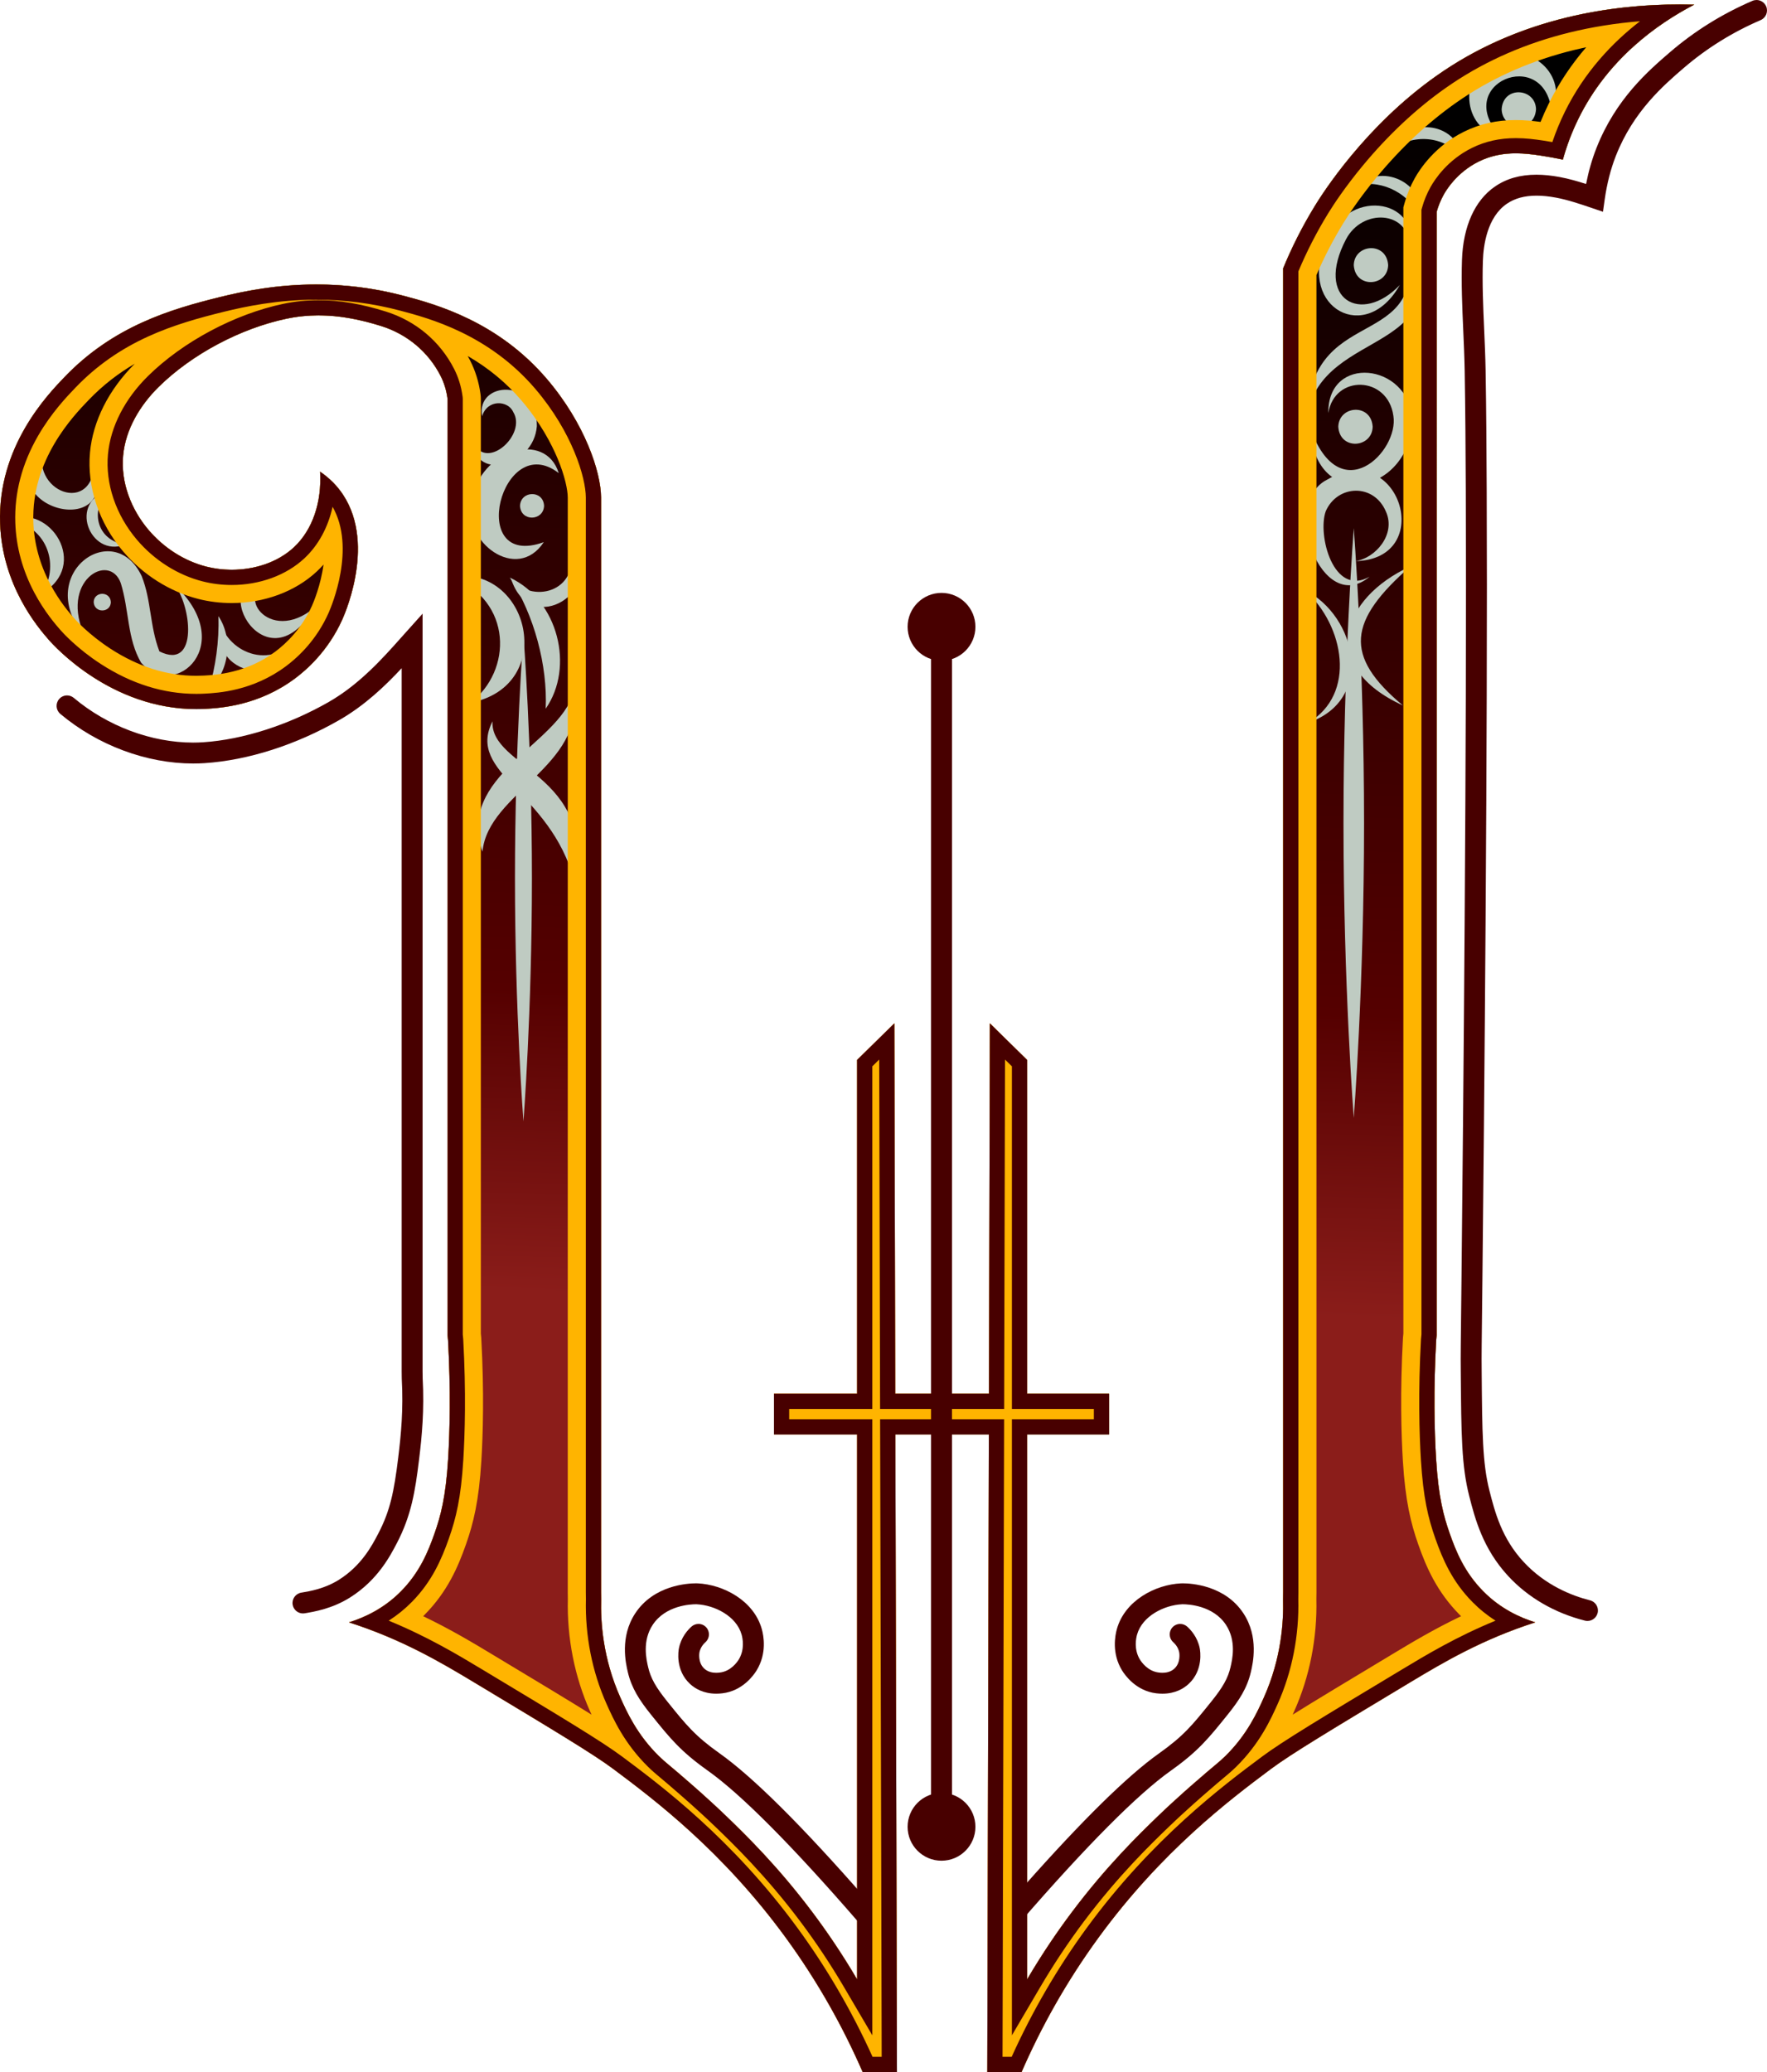 <?xml version="1.0" encoding="iso-8859-1"?>
<!-- Generator: Adobe Illustrator 24.0.1, SVG Export Plug-In . SVG Version: 6.00 Build 0)  -->
<svg version="1.1" xmlns="http://www.w3.org/2000/svg" xmlns:xlink="http://www.w3.org/1999/xlink" x="0px" y="0px"
	 viewBox="0 0 1857.796 2178.133" style="enable-background:new 0 0 1857.796 2178.133;" xml:space="preserve">
<g id="Layer_5">
	<g>
		<linearGradient id="SVGID_1_" gradientUnits="userSpaceOnUse" x1="813.74" y1="1486.499" x2="1166.05" y2="1486.499">
			<stop  offset="0" style="stop-color:#8B1D1A"/>
			<stop  offset="0.25" style="stop-color:#550000"/>
			<stop  offset="0.5" style="stop-color:#3A0000"/>
			<stop  offset="0.75" style="stop-color:#1E0000"/>
			<stop  offset="1" style="stop-color:#000000"/>
		</linearGradient>
		<rect x="813.74" y="1465.121" style="fill:url(#SVGID_1_);" width="352.311" height="42.755"/>
	</g>
	<linearGradient id="SVGID_2_" gradientUnits="userSpaceOnUse" x1="471.606" y1="1356.807" x2="510.495" y2="79.03">
		<stop  offset="0" style="stop-color:#8B1D1A"/>
		<stop  offset="0.25" style="stop-color:#550000"/>
		<stop  offset="0.5" style="stop-color:#3A0000"/>
		<stop  offset="0.75" style="stop-color:#1E0000"/>
		<stop  offset="1" style="stop-color:#000000"/>
	</linearGradient>
	<path style="fill:url(#SVGID_2_);" d="M632.023,1681.122c-0.61,23.32,1.63,61.87,20.27,103.46c6.57,14.65,17.44,38.91,40.54,61.51
		c7.45,7.28,10.83,9.17,31.46,27.26c0,0,19.74,16.95,39.15,35.65c20,19.28,54.26,52.56,90.87,101.36
		c14.02,18.68,30.25,42.14,46.83,70.35v-966.5l39.15-38.45l2.74,1102.37h-36.05c-19.88-45.66-46.25-93.94-81.33-141.9
		c-66.03-90.26-137.09-144.08-181.05-176.86c-20.86-15.55-62.6-40.66-146.1-90.87c-35.72-21.49-76.05-45.23-131.61-63.09
		c16.24-5.03,36.79-14.48,54.72-32.68c19.97-20.26,28.72-42.26,35.25-60.81c6.36-18.07,11.82-38.03,14.28-78.3
		c1.82-29.69,2.79-72.52-0.09-124.93l-0.5-5.09v-958.94v-24.98c0-0.23-0.01-0.47-0.05-0.69c-1.11-8.31-3.44-16.37-7.32-23.95
		c-12.89-25.24-35.36-43.83-62.25-52.26c-32.88-10.32-65.33-14.97-99.59-7.78c-48.1,10.09-99.47,37.16-134.54,71.74
		c-19.71,19.42-34.84,44.66-37.35,72.22c-2.57,28.11,8.4,56.53,26.68,78.04c15.84,18.64,37.28,32.67,60.99,38.68
		c30.82,7.82,68.16,1.75,91.95-20.43c19.49-18.17,29.39-47.27,27.45-79.42c8.34,5.65,13.68,11.16,16.59,14.42
		c45.37,50.94,10.87,131.74,6.99,140.5c-15.25,34.32-39.02,54.25-49.63,62.21c-38.13,28.59-78.01,31.28-94.37,32.16
		c-95.17,5.12-159.06-65.91-164.97-72.7c-11.94-13.71-48.83-57.34-51.03-122.33c-2.73-80.32,49.5-134.73,67.8-153.79
		c51.3-53.43,111.4-71.23,163.57-84.08c41.44-10.21,110.51-23.12,193.24-1.2c34.48,9.14,98.87,27.15,150.29,87.38
		c39.98,46.83,56.85,97.95,56.93,124.52v1150.51L632.023,1681.122z"/>
	<linearGradient id="SVGID_3_" gradientUnits="userSpaceOnUse" x1="1385.327" y1="1384.617" x2="1424.216" y2="106.839">
		<stop  offset="0" style="stop-color:#8B1D1A"/>
		<stop  offset="0.25" style="stop-color:#550000"/>
		<stop  offset="0.5" style="stop-color:#3A0000"/>
		<stop  offset="0.75" style="stop-color:#1E0000"/>
		<stop  offset="1" style="stop-color:#000000"/>
	</linearGradient>
	<path style="fill:url(#SVGID_3_);" d="M1510.483,79.572c2.47-1.75,4.98-3.47,7.52-5.17c89.29-59.79,189.85-71.54,263.3-69.52
		c-39.79,20.66-91.26,57.82-121.75,119.85c-7.29,14.82-12.57,29.33-16.38,43.05c-7.76-1.62-15.59-3.05-23.46-4.25
		c-19.58-2.99-42.19-4.97-65.01,6.29c-23.51,11.6-34.73,31.07-36.7,34.6c-3.53,6.32-5.92,12.53-7.52,18.31v0.48v1180.39l-0.5,5.09
		c-2.88,52.41-1.91,95.24-0.09,124.93c2.46,40.27,7.92,60.23,14.28,78.3c6.53,18.55,15.28,40.55,35.25,60.81
		c17.93,18.2,38.48,27.65,54.72,32.68c-55.56,17.86-95.89,41.6-131.61,63.09c-83.5,50.21-125.24,75.32-146.1,90.87
		c-43.96,32.78-115.02,86.6-181.05,176.86c-35.08,47.96-61.45,96.24-81.33,141.9h-36.05l2.74-1102.37l39.15,38.45v966.5
		c16.58-28.21,32.81-51.67,46.83-70.35c36.61-48.8,70.87-82.08,90.87-101.36c19.41-18.7,39.15-35.65,39.15-35.65
		c20.63-18.09,24.01-19.98,31.46-27.26c23.1-22.6,33.97-46.86,40.54-61.51c18.64-41.59,20.88-80.14,20.27-103.46l0.09-7.69V282.063
		c8.4-20.42,19.34-42.85,33.64-66.11C1389.583,204.832,1434.643,132.972,1510.483,79.572z"/>
</g>
<g id="Layer_7">
	<g>
		<path style="fill:#BFCBC2;" d="M550.344,667.3c0,0,8.922,114.503,8.922,255.75c0,141.247-8.922,255.75-8.922,255.75
			s-8.922-114.503-8.922-255.75C541.422,781.803,550.344,667.3,550.344,667.3z"/>
	</g>
	<g>
		<path style="fill:#BFCBC2;" d="M1423.328,555.24c0,0,10.813,138.78,10.813,309.972c0,171.193-10.813,309.972-10.813,309.972
			s-10.813-138.779-10.813-309.972C1412.515,694.02,1423.328,555.24,1423.328,555.24z"/>
	</g>
	<g>
		<path style="fill:#BFCBC2;" d="M1371.853,620.253c54.188,27.086,74.347,115.228,3.593,139.492
			C1426.251,729.953,1413.8,657.825,1371.853,620.253z"/>
	</g>
	<g>
		<path style="fill:#BFCBC2;" d="M1482.883,595.324c-65.243,57.241-70.6,93.928-7.952,146.213
			C1386.314,701.077,1409.381,629.198,1482.883,595.324z"/>
	</g>
	<g>
		<path style="fill:#BFCBC2;" d="M1439.969,606.196c-50.284,42.417-94.443-77.237-44.482-102.068
			c75.635-44.423,115.53,83.69,29.575,85.739c21.089-3.098,42.734-28.084,32.174-51.873c-12.659-30.298-51.17-28.59-63.368-0.58
			C1384.917,562.19,1401.92,627.98,1439.969,606.196z"/>
	</g>
	<g>
		<path style="fill:#BFCBC2;" d="M1396.583,434.211c-0.906-61.798,83.801-52.781,88.286,5.812
			c-0.432,78.412-102.604,100.945-107.165,10.227c30.934,86.829,93.344,24.284,87.279-13.094
			C1459.185,394.882,1403.034,393.36,1396.583,434.211z"/>
	</g>
	<g>
		<path style="fill:#BFCBC2;" d="M1476.085,238.815c68.497,137.818-85.883,101.219-101.99,198.908
			C1379.706,311.317,1512.937,377.255,1476.085,238.815z"/>
	</g>
	<g>
		<path style="fill:#BFCBC2;" d="M1482.401,258.566c-1.828-37.22-49.908-39.877-67.261-6.962
			c-33.225,63.394,16.41,90.243,56.579,47.997c-35.689,63.293-106.08,23.987-78.84-42.402
			C1416.306,194.865,1491.674,210.003,1482.401,258.566z"/>
	</g>
	<g>
		<path style="fill:#BFCBC2;" d="M1493.731,231.599c-9.241-27.419-40.249-42.907-65.469-36.98
			C1455.285,170.451,1500.657,194.593,1493.731,231.599z"/>
	</g>
	<g>
		<path style="fill:#BFCBC2;" d="M1537.392,165.824c-18.607-23.991-53.684-25.35-73.785-7.862
			C1476.961,122.373,1531.484,126.775,1537.392,165.824z"/>
	</g>
	<g>
		<path style="fill:#BFCBC2;" d="M1631.407,117.423c-7.253-69.949-105.591-29.452-53.593,26.158
			c-40.967-7.371-44.555-66.431-7.127-82.585C1608.107,42.35,1650.216,79.337,1631.407,117.423z"/>
	</g>
	<g>
		<path style="fill:#BFCBC2;" d="M287.705,612.403c-44.516,7.654-5.808,66.817,42.856,26.405
			C277.132,729.276,211.415,597.292,287.705,612.403z"/>
	</g>
	<g>
		<path style="fill:#BFCBC2;" d="M98.914,488.943c28.35,83.724-120.777,42.84-50.385-27.077
			C24.805,514.364,96.287,543.504,98.914,488.943z"/>
	</g>
	<g>
		<path style="fill:#BFCBC2;" d="M182.729,614.102c68.063,62.648,1.793,123.674-34.379,82.493
			c-14.704-25.091-12.43-54.782-21.345-83.584c-11.966-33.408-65.565-2.092-37.229,57.009
			c-55.846-65.713,29.7-127.075,59.227-64.307c10.275,26,8.34,52.316,18.581,79.016C209.513,705.56,200.959,634.251,182.729,614.102
			z"/>
	</g>
	<g>
		<path style="fill:#BFCBC2;" d="M9.957,546.431c42.531-17.823,84.821,47.925,34.07,77.203
			C62.3,597.061,52.285,554.018,9.957,546.431z"/>
	</g>
	<g>
		<path style="fill:#BFCBC2;" d="M115.385,515.219c-18.976,14.446-18.369,51.175,15.803,57.371
			C94.026,586.553,70.922,526.38,115.385,515.219z"/>
	</g>
	<g>
		<path style="fill:#BFCBC2;" d="M229.605,647.691c14.961,21.927,12.52,57.876-9.978,76.842
			C226.547,701.424,230.619,674.014,229.605,647.691z"/>
	</g>
	<g>
		<path style="fill:#BFCBC2;" d="M316.793,664.932c-1.897,57.153-97.208,54.885-85.628-12.069
			C239.797,687.337,289.061,707.141,316.793,664.932z"/>
	</g>
	<g>
		<path style="fill:#BFCBC2;" d="M474.414,606.163c81.984-13.217,112.638,114.442,20.257,132.57
			C538.68,705.326,539.422,631.582,474.414,606.163z"/>
	</g>
	<g>
		<path style="fill:#BFCBC2;" d="M587.456,497.353c-60.111-46.613-97.778,102.122-15.734,72.556
			c-28.296,42.971-85.705-0.239-75.91-43.206C504.458,471.878,573.628,452.232,587.456,497.353z"/>
	</g>
	<g>
		<path style="fill:#BFCBC2;" d="M506.885,437.596c-6.7-37.1,58.428-40.736,57.545,10.443
			c-3.364,42.954-65.237,56.443-65.911,18.575c14.149,27.744,55.628-10.335,40.994-33.648
			C534.184,420.802,512.238,419.438,506.885,437.596z"/>
	</g>
	<g>
		<path style="fill:#BFCBC2;" d="M573.739,744.985c2.042-45.369-12.061-98.521-37.677-137.815
			C586.953,631.052,604.191,701.223,573.739,744.985z"/>
	</g>
	<g>
		<path style="fill:#BFCBC2;" d="M600.003,575.729c38.973,42.01-42.184,97.773-62.857,32.141
			C557.949,634.778,609.602,623.696,600.003,575.729z"/>
	</g>
	<g>
		<path style="fill:#BFCBC2;" d="M602.858,728.271c13.112,77.269-89.823,104.578-95.587,167.036
			C479.255,815.21,587.117,783.075,602.858,728.271z"/>
	</g>
	<g>
		<path style="fill:#BFCBC2;" d="M603.746,925.757c-25.555-94.128-113.924-112.537-85.911-167.533
			C514.946,807.132,627.042,814.4,603.746,925.757z"/>
	</g>
	<path style="fill:#BFCBC2;" d="M572.033,531.744c-0.793-16.865-24.635-16.107-25.304,0.001
		C547.522,548.608,571.364,547.851,572.033,531.744z"/>
	<path style="fill:#BFCBC2;" d="M1443.209,448.602c-1.568-25.027-35.567-22.505-36.148,0.001
		C1408.628,473.63,1442.628,471.107,1443.209,448.602z"/>
	<path style="fill:#BFCBC2;" d="M1459.476,278.705c-1.568-25.027-35.567-22.505-36.148,0.001
		C1424.895,303.732,1458.894,301.21,1459.476,278.705z"/>
	<path style="fill:#BFCBC2;" d="M1578.803,114.845c1.568-25.027,35.567-22.505,36.148,0.001
		C1613.383,139.872,1579.384,137.35,1578.803,114.845z"/>
	<path style="fill:#BFCBC2;" d="M98.489,632.959c0.288-11.398,17.362-11.911,18.074,0.001
		C116.276,644.357,99.202,644.87,98.489,632.959z"/>
</g>
<g id="Layer_4">
	<g>
		<g>
			<polygon style="fill:#FFB400;" points="1166.05,1465.121 813.739,1465.121 813.739,1507.877 1166.05,1507.877 1166.05,1465.121 
							"/>
		</g>
	</g>
	<g>
		<path style="fill:#FFB400;" d="M491.743,374.248c21.73,12.526,40.736,28.249,56.642,46.88
			c19.983,23.407,31.574,45.923,37.779,60.69c7.88,18.756,10.729,33.531,10.77,41.104v1150.51v0.205l0.003,0.205l0.082,7.044
			c-0.972,40.976,7.093,81.768,23.355,118.053c0.495,1.104,1.02,2.274,1.578,3.506c-24.693-15.399-58.571-35.771-105.405-63.933
			c-19.36-11.648-42.951-25.84-71.65-39.566c0.552-0.544,1.099-1.092,1.644-1.644c23.75-24.095,34.864-49.689,43.338-73.76
			c7.871-22.364,13.638-45.851,16.199-87.778c1.687-27.513,3.042-72.226-0.077-128.992l-0.041-0.752l-0.073-0.75l-0.333-3.385
			V444.663v-24.98c0-1.973-0.135-3.859-0.413-5.729c-1.709-12.468-5.342-24.193-10.787-34.83
			C493.513,377.478,492.641,375.851,491.743,374.248 M141.668,382.375c-27.348,27.175-44.057,60.32-47.07,93.401
			c-3.298,36.072,9.41,73.939,34.864,103.891c20.885,24.577,48.963,42.313,79.053,49.941c11.322,2.873,23.144,4.329,35.139,4.329
			c34.191,0,66.734-12.059,89.286-33.084c2.519-2.349,4.925-4.817,7.216-7.396c-2.937,21.757-10.532,39.685-12.037,43.084
			c-10.704,24.089-26.926,39.63-38.642,48.42c-30.41,22.801-62.989,24.554-75.254,25.213c-2.63,0.141-5.295,0.213-7.921,0.213
			c-30.709,0-61.006-9.552-90.052-28.389c-23.171-15.028-37.194-30.804-38.724-32.561c-4.518-5.188-15.1-17.339-24.633-35.333
			c-11.061-20.878-17.053-42.813-17.811-65.199c-2.228-65.561,41.577-111.185,58.067-128.361
			C108.498,404.558,124.817,392.205,141.668,382.375 M332.567,299.035c-41.596,0-76.295,7.078-101.094,13.188
			c-52.17,12.85-112.27,30.65-163.57,84.08c-18.3,19.06-70.53,73.47-67.8,153.79c2.2,64.99,39.09,108.62,51.03,122.33
			c5.705,6.554,65.432,72.964,155.169,72.964c3.229,0,6.496-0.086,9.801-0.264c16.36-0.88,56.24-3.57,94.37-32.16
			c10.61-7.96,34.38-27.89,49.63-62.21c3.88-8.76,38.38-89.56-6.99-140.5c-2.91-3.26-8.25-8.77-16.59-14.42
			c1.94,32.15-7.96,61.25-27.45,79.42c-17.238,16.072-41.587,23.684-65.419,23.684c-9.057,0-18.044-1.101-26.531-3.254
			c-23.71-6.01-45.15-20.04-60.99-38.68c-18.28-21.51-29.25-49.93-26.68-78.04c2.51-27.56,17.64-52.8,37.35-72.22
			c35.07-34.58,86.44-61.65,134.54-71.74c11.39-2.39,22.577-3.472,33.649-3.472c22.232,0,43.992,4.363,65.941,11.252
			c26.89,8.43,49.36,27.02,62.25,52.26c3.88,7.58,6.21,15.64,7.32,23.95c0.04,0.22,0.05,0.46,0.05,0.69v24.98v958.94l0.5,5.09
			c2.88,52.41,1.91,95.24,0.09,124.93c-2.46,40.27-7.92,60.23-14.28,78.3c-6.53,18.55-15.28,40.55-35.25,60.81
			c-17.93,18.2-38.48,27.65-54.72,32.68c55.56,17.86,95.89,41.6,131.61,63.09c83.5,50.21,125.24,75.32,146.1,90.87
			c43.96,32.78,115.02,86.6,181.05,176.86c35.08,47.96,61.45,96.24,81.33,141.9h36.05l-2.74-1102.37l-39.15,38.45v966.5
			c-16.58-28.21-32.811-51.67-46.83-70.35c-36.61-48.801-70.87-82.08-90.87-101.36c-19.41-18.7-39.15-35.65-39.15-35.65
			c-20.63-18.09-24.01-19.98-31.46-27.26c-23.1-22.6-33.97-46.86-40.54-61.51c-18.64-41.59-20.88-80.14-20.27-103.46l-0.09-7.69
			V522.922c-0.08-26.57-16.95-77.69-56.93-124.52c-51.42-60.23-115.81-78.24-150.29-87.38
			C391.493,302.221,360.478,299.035,332.567,299.035L332.567,299.035z"/>
	</g>
	<g>
		<path style="fill:#FFB400;" d="M1667.74,49.64c-14.761,17.079-28.387,36.848-39.592,59.644c-3.034,6.168-5.848,12.47-8.434,18.881
			c-7.477-1.025-16.471-1.959-25.982-1.959c-20.005,0-37.837,4-54.515,12.23c-30.476,15.037-46.361,39.228-51.77,48.92
			c-4.586,8.212-8.185,16.973-10.695,26.04l-1.269,4.583v4.755v0.48v1178.673l-0.333,3.385l-0.074,0.75l-0.041,0.752
			c-3.12,56.766-1.764,101.479-0.078,128.984c2.562,41.935,8.329,65.422,16.201,87.787c8.472,24.069,19.586,49.662,43.332,73.752
			c0.547,0.555,1.096,1.104,1.65,1.65c-28.698,13.725-52.287,27.917-71.643,39.562c-46.836,28.164-80.717,48.537-105.411,63.937
			c0.565-1.247,1.096-2.431,1.596-3.548c16.243-36.241,24.307-77.03,23.336-118.003l0.083-7.052l0.002-0.205v-0.205V289.123
			c8.14-18.919,17.695-37.337,28.452-54.833c4.29-6.975,16.3-25.646,35.117-48.322c25.648-30.908,53.56-57.076,82.961-77.777
			l0.043-0.03l0.043-0.03c2.094-1.483,4.302-3.001,6.758-4.645c34.561-23.143,73.993-40.254,117.201-50.859
			C1658.996,51.566,1663.35,50.571,1667.74,49.64 M1766.036,4.672c-71.736,0.001-164.786,13.987-248.032,69.73
			c-2.541,1.7-5.051,3.42-7.52,5.17c-75.84,53.4-120.9,125.26-127.74,136.38c-14.301,23.26-25.24,45.69-33.64,66.11v1391.37
			l-0.09,7.69c0.61,23.32-1.63,61.87-20.27,103.46c-6.57,14.65-17.44,38.91-40.541,61.51c-7.449,7.28-10.83,9.17-31.459,27.26
			c0,0-19.74,16.95-39.15,35.65c-20,19.28-54.26,52.56-90.87,101.36c-14.021,18.68-30.25,42.14-46.83,70.35v-966.5l-39.15-38.45
			l-2.74,1102.37h36.05c19.88-45.66,46.25-93.94,81.33-141.9c66.03-90.26,137.09-144.08,181.05-176.86
			c20.86-15.55,62.6-40.66,146.1-90.87c35.72-21.49,76.05-45.23,131.61-63.09c-16.24-5.03-36.79-14.48-54.72-32.68
			c-19.97-20.26-28.72-42.26-35.25-60.81c-6.36-18.07-11.82-38.03-14.28-78.3c-1.82-29.69-2.79-72.52,0.09-124.93l0.5-5.09V223.212
			v-0.48c1.6-5.78,3.99-11.99,7.52-18.31c1.97-3.53,13.189-23,36.699-34.6c13.266-6.545,26.459-8.617,39.028-8.617
			c9.053,0,17.784,1.075,25.982,2.327c7.87,1.2,15.7,2.63,23.46,4.25c3.81-13.72,9.09-28.23,16.38-43.05
			c30.49-62.03,81.96-99.19,121.75-119.85C1776.332,4.746,1771.244,4.672,1766.036,4.672L1766.036,4.672z"/>
	</g>
</g>
<g id="Layer_6">
	<g>
		<g>
			<circle style="fill:#480000;" cx="989.895" cy="658.899" r="29.15"/>
			<path style="fill:#480000;" d="M989.895,636.249c12.489,0,22.65,10.161,22.65,22.65c0,12.489-10.161,22.65-22.65,22.65
				c-12.489,0-22.65-10.161-22.65-22.65C967.245,646.409,977.406,636.249,989.895,636.249 M989.895,623.249
				c-19.689,0-35.65,15.961-35.65,35.65c0,19.689,15.961,35.65,35.65,35.65c19.689,0,35.65-15.961,35.65-35.65
				C1025.545,639.21,1009.584,623.249,989.895,623.249L989.895,623.249z"/>
		</g>
	</g>
	<g>
		<g>
			<path style="fill:#480000;" d="M989.895,1949.478c-16.073,0-29.15-13.077-29.15-29.15s13.077-29.149,29.15-29.149
				s29.15,13.076,29.15,29.149S1005.968,1949.478,989.895,1949.478z"/>
			<path style="fill:#480000;" d="M989.895,1897.678c12.489,0,22.65,10.161,22.65,22.65c0,12.489-10.161,22.65-22.65,22.65
				c-12.489,0-22.65-10.161-22.65-22.65C967.245,1907.839,977.406,1897.678,989.895,1897.678 M989.895,1884.678
				c-19.689,0-35.65,15.961-35.65,35.65c0,19.689,15.961,35.65,35.65,35.65c19.689,0,35.65-15.961,35.65-35.65
				C1025.545,1900.639,1009.584,1884.678,989.895,1884.678L989.895,1884.678z"/>
		</g>
	</g>
	<g>
		<g>
			<rect x="985.395" y="665.399" style="fill:#480000;" width="9" height="1248.429"/>
			<polygon style="fill:#480000;" points="1000.895,658.899 978.895,658.899 978.895,1920.328 1000.895,1920.328 1000.895,658.899 
							"/>
		</g>
	</g>
	<g>
		<g>
			<path style="fill:#480000;" d="M318.533,1689.544c-2.199,0-4.061-1.581-4.425-3.759c-0.198-1.186,0.077-2.377,0.775-3.355
				c0.698-0.979,1.735-1.627,2.92-1.825c9.697-1.624,25.92-4.342,41.988-14.449c25.421-15.991,36.952-38.153,43.841-51.395
				c12.81-24.619,16.984-45.088,21.497-81.658c3.011-24.403,5.552-51.431,3.773-83.709l-0.011-0.362l-0.087-7.058l0-756.073
				l-11.255,12.077c-14.197,15.235-36.256,37.318-63.789,53.143c-44.931,25.823-94.322,41.663-139.074,44.602
				c-3.807,0.25-7.707,0.376-11.591,0.376c-47.803,0.001-97.187-18.449-135.491-50.619c-1.9-1.596-2.148-4.44-0.552-6.34
				c0.857-1.02,2.115-1.605,3.451-1.605c0.745,0,1.852,0.183,2.89,1.055c36.708,30.831,83.941,48.514,129.587,48.514
				c3.722,0,7.461-0.122,11.116-0.362c42.78-2.809,92.051-18.636,135.179-43.424c32.879-18.897,58.034-47.116,76.4-67.72
				l0.189-0.212c1.402-1.572,2.764-3.101,4.088-4.577l7.851-8.756l0.001,780.017l0.043,2.143l0.042,4.718l0.008,0.147
				c1.798,32.906-0.781,60.36-3.837,85.128c-3.938,31.909-7.853,56.663-22.445,84.71c-6.832,13.129-19.547,37.567-47.033,54.858
				c-17.6,11.071-35.615,14.087-45.293,15.706C319.035,1689.522,318.782,1689.544,318.533,1689.544z"/>
			<path style="fill:#480000;" d="M444.303,645.066l-19.19,21.402c-1.388,1.547-2.817,3.151-4.291,4.804
				c-18.072,20.273-42.822,48.038-74.787,66.41c-42.297,24.311-90.543,39.828-132.366,42.574c-3.543,0.233-7.106,0.348-10.689,0.348
				c-43.724,0-89.886-17.158-125.408-46.992c-2.062-1.731-4.572-2.576-7.069-2.576c-3.137,0-6.253,1.335-8.429,3.925
				c-3.907,4.652-3.303,11.591,1.349,15.498c39.424,33.111,90.827,52.142,139.672,52.142c4.024,0,8.036-0.129,12.016-0.391
				c45.724-3.002,96.113-19.145,141.888-45.453c26.658-15.322,48.151-35.939,65.305-54.347v739.644l0.088,7.115l0.016,0.51
				c1.759,31.802-0.753,58.507-3.73,82.628c-4.413,35.764-8.465,55.724-20.812,79.454c-6.585,12.656-17.607,33.84-41.536,48.893
				c-14.966,9.415-30.387,11.997-39.6,13.54c-5.992,1.003-10.036,6.674-9.033,12.665c0.9,5.377,5.559,9.186,10.836,9.186
				c0.603,0,1.215-0.05,1.83-0.153c10.129-1.695,28.982-4.853,47.681-16.615c28.978-18.229,42.223-43.685,49.338-57.36
				c15.096-29.014,19.108-54.325,23.13-86.914c3.093-25.069,5.703-52.868,3.876-86.278l-0.042-4.643l-0.043-2.143V645.066
				L444.303,645.066z"/>
		</g>
	</g>
	<g>
		<g>
			<path style="fill:#480000;" d="M907.36,2016.152c-70.32-81.078-123.985-134.979-159.507-160.206
				c-27.88-19.8-38.654-33.177-58.214-57.462c-11.62-14.426-19.561-26.54-23.252-42.349c-1.966-8.418-7.949-34.034,6.914-56.623
				c17.918-27.232,51.774-28.612,58.378-28.612c0.835,0,1.36,0.02,1.516,0.027c24.795,1.172,53.861,16.357,61.438,43.113
				c1.8,6.355,4.946,22.83-4.688,38.531c-2.688,4.382-12.889,18.846-31.276,20.99c-1.905,0.222-3.787,0.335-5.593,0.335
				c-11.548,0-18.963-4.618-23.149-8.492c-13.16-12.181-10.132-29.513-9.744-31.448c1.969-9.831,7.867-16.284,11.207-19.256
				c1.057-0.94,2.208-1.138,2.986-1.138c1.305,0,2.501,0.535,3.367,1.509c1.649,1.854,1.483,4.704-0.371,6.354
				c-2.499,2.224-6.91,7.038-8.365,14.299l-0.021,0.113c-0.262,1.439-2.291,14.313,7.054,22.962
				c4.33,4.008,10.185,6.126,16.932,6.126c2.059,0,3.745-0.196,4.651-0.302c14.36-1.675,22.499-13.25,24.65-16.758
				c7.991-13.022,4.852-27.306,3.7-31.373c-6.349-22.424-32.15-35.581-53.203-36.576c-0.076-0.003-0.474-0.02-1.179-0.02
				c-5.779,0-35.39,1.185-50.772,24.562c-12.738,19.361-7.783,40.572-5.667,49.63c2.928,12.542,8.552,22.681,21.491,38.743
				c20.292,25.196,29.554,36.695,56.421,55.776c34.481,24.488,85.549,75.279,151.788,150.966c0.007,0.459-0.062,1.237-0.111,1.789
				c-0.244,2.743-0.652,7.336,2.761,11.273c0,0,1.066,1.226,1.328,1.531C908.208,2014.798,907.729,2015.47,907.36,2016.152z"/>
			<path style="fill:#480000;" d="M731.68,1664.4c-8.561,0-44.271,1.846-63.809,31.539c-16.397,24.921-9.937,52.584-7.813,61.674
				c3.972,17.012,12.325,29.809,24.515,44.943c19.925,24.738,30.901,38.366,59.517,58.689
				c35.182,24.985,88.621,78.721,158.834,159.712c2.175,2.51,5.237,3.795,8.316,3.795c2.554,0,0.294-4.363,2.375-6.167
				c4.59-3.979,2.779-5.616-1.201-10.206c-3.196-3.686,0.775-9.149-2.354-12.725c-66.742-76.284-118.261-127.51-153.233-152.346
				c-26.132-18.559-35.217-29.838-55.123-54.554c-12.252-15.211-17.544-24.67-20.224-36.145c-1.926-8.244-6.435-27.552,4.768-44.578
				c13.561-20.609,40.191-21.635,45.342-21.635c0.539,0,0.843,0.011,0.872,0.012c18.787,0.888,41.734,12.354,47.255,31.854
				c0.97,3.425,3.621,15.435-2.986,26.202c-1.765,2.876-8.413,12.365-19.859,13.7c-0.837,0.097-2.219,0.259-3.902,0.259
				c-3.595,0-8.562-0.735-12.517-4.396c-6.929-6.412-5.143-16.649-5.074-17.027c1.083-5.405,4.419-9.036,6.312-10.72
				c4.539-4.038,4.945-10.991,0.907-15.53c-2.174-2.443-5.191-3.689-8.223-3.689c-2.601,0-5.211,0.917-7.307,2.782
				c-3.947,3.512-10.919,11.148-13.26,22.833c-0.462,2.302-4.057,22.913,11.702,37.498c5.255,4.863,14.105,10.221,27.564,10.221
				c2.011,0,4.126-0.12,6.346-0.379c21.297-2.483,32.988-19.034,36.063-24.047c10.979-17.893,7.436-36.522,5.402-43.701
				c-8.413-29.711-40.267-46.554-67.386-47.836C733.314,1664.425,732.684,1664.4,731.68,1664.4L731.68,1664.4z"/>
		</g>
	</g>
	<g>
		<g>
			<path style="fill:#480000;" d="M1072.094,2011.259c-0.139-0.18-0.287-0.355-0.446-0.528c0.607-0.792,1.479-1.787,2.135-2.535
				l0.84-0.962c5.233-6.037,5.242-11.335,5.248-14.841c0.004-2.66,0.006-3.656,1.769-5.646
				c60.762-68.606,108.033-115.083,140.498-138.139c26.865-19.081,36.127-30.58,56.421-55.774
				c12.939-16.063,18.563-26.202,21.492-38.744c2.115-9.062,7.067-30.274-5.669-49.63c-15.382-23.379-44.963-24.563-50.736-24.563
				c-0.722,0-1.173,0.021-1.316,0.027l0.1-0.006c-21.051,0.994-46.851,14.15-53.2,36.576c-1.152,4.066-4.29,18.35,3.7,31.371
				c2.15,3.507,10.286,15.085,24.646,16.758c0.906,0.105,2.593,0.303,4.652,0.303c6.747,0,12.603-2.118,16.934-6.125
				c9.355-8.657,7.308-21.581,7.043-23.025l-0.021-0.109c-1.445-7.21-5.854-12.017-8.354-14.24c-0.898-0.799-1.432-1.899-1.501-3.1
				c-0.07-1.2,0.331-2.355,1.13-3.254c0.865-0.972,2.062-1.508,3.367-1.508c0.779,0,1.93,0.197,2.987,1.138
				c3.339,2.97,9.236,9.423,11.206,19.255c0.388,1.936,3.409,19.276-9.745,31.448c-4.187,3.875-11.598,8.493-23.137,8.493
				c-1.809,0-3.693-0.112-5.603-0.336c-18.391-2.144-28.591-16.608-31.278-20.991c-9.632-15.697-6.487-32.174-4.688-38.529
				c7.577-26.757,36.643-41.942,61.438-43.113c0.158-0.008,0.684-0.027,1.52-0.027c6.604,0,40.457,1.379,58.376,28.612
				c14.861,22.587,8.879,48.203,6.913,56.621c-3.691,15.811-11.632,27.924-23.247,42.345c-19.56,24.285-30.334,37.662-58.219,57.467
				C1192.546,1880.663,1140.329,1932.902,1072.094,2011.259z"/>
			<path style="fill:#480000;" d="M1243.526,1664.401c-1.006,0-1.638,0.025-1.826,0.034c-27.117,1.281-58.971,18.123-67.385,47.836
				c-2.032,7.18-5.574,25.81,5.401,43.698c3.075,5.014,14.765,21.566,36.064,24.049c2.225,0.26,4.342,0.38,6.357,0.38
				c13.453,0,22.3-5.361,27.552-10.223c15.749-14.573,12.165-35.189,11.703-37.496c-2.342-11.688-9.313-19.323-13.26-22.835
				c-2.096-1.864-4.706-2.78-7.307-2.78c-3.031,0-6.05,1.246-8.224,3.688c-4.038,4.539-3.632,11.492,0.907,15.53
				c1.893,1.684,5.229,5.314,6.301,10.662c0.079,0.433,1.866,10.673-5.063,17.085c-3.957,3.661-8.925,4.396-12.52,4.396
				c-1.682,0-3.063-0.161-3.9-0.258c-11.447-1.334-18.094-10.823-19.858-13.701c-6.605-10.766-3.956-22.777-2.986-26.201
				c5.521-19.501,28.469-30.967,47.253-31.854c0.03-0.002,0.347-0.014,0.91-0.014c5.244,0,31.781,1.078,45.307,21.635
				c11.202,17.025,6.693,36.334,4.769,44.579c-2.68,11.475-7.972,20.934-20.224,36.145c-19.906,24.714-28.991,35.993-55.123,54.553
				c-32.912,23.374-80.48,70.12-141.6,139.129c-6.869,7.756,0.147,12.222-7.063,20.539c-3.979,4.59-7.592,8.028-3.002,12.008
				c2.082,1.805-1.354,10.206,1.201,10.206c3.079,0,2.192-1.722,4.367-4.232c70.213-80.991,123.653-134.727,158.834-159.712
				c28.616-20.324,39.593-33.951,59.518-58.689c12.189-15.134,20.542-27.931,24.515-44.943c2.123-9.091,8.582-36.755-7.813-61.673
				C1287.796,1666.25,1252.094,1664.401,1243.526,1664.401L1243.526,1664.401z"/>
		</g>
	</g>
	<g>
		<g>
			<path style="fill:#480000;" d="M1669.042,1697.435c-0.37,0-0.745-0.047-1.114-0.141c-30.599-7.732-57.366-23.257-77.407-44.895
				c-25.791-27.842-33.72-58.789-39.509-81.385c-7.885-30.799-8.157-63.431-8.699-128.441c-0.093-11.15-0.128-16.572,0.001-28.3
				c0.26-22.772,0.51-45.541,0.76-68.312c0.545-51.066,1.071-104.328,1.609-162.832c0.705-77.062,1.274-147.886,1.74-216.52
				c0.594-87.438,0.982-164.102,1.189-234.372c0.266-86.807,0.26-153.534-0.02-216.357c-0.184-40.704-0.425-83.992-1.159-126.412
				c-0.25-14.089-0.886-28.511-1.501-42.457c-1.064-24.152-2.165-49.126-1.338-73.494c1.11-33.094,12.384-58.664,31.744-72.003
				c11.091-7.646,24.185-11.362,40.033-11.362c7.142,0,14.962,0.782,23.245,2.324c10.329,1.925,20.343,4.988,26.977,7.125
				l6.969,2.245l1.403-7.186c2.525-12.924,6.067-25.237,10.528-36.595c19.757-50.271,53.37-79.202,75.613-98.346
				c25.173-21.667,53.74-39.449,84.908-52.853c0.568-0.245,1.164-0.369,1.771-0.369c1.803,0,3.429,1.069,4.14,2.724
				c0.98,2.28-0.076,4.932-2.356,5.912c-30.325,13.042-58.113,30.338-82.592,51.406c-21.572,18.568-54.169,46.625-73.107,94.816
				c-5.65,14.387-9.726,30.264-12.112,47.192l-0.759,5.381l-5.146-1.749c-11.599-3.943-24.729-8.406-37.886-10.857
				c-7.7-1.434-14.925-2.161-21.473-2.161c-14.059,0-25.523,3.193-35.05,9.762c-22.874,15.759-27.271,47.424-27.855,64.896
				c-0.816,24.024,0.276,48.817,1.334,72.794l0.007,0.157c0.614,13.965,1.25,28.406,1.5,42.538
				c0.735,42.411,0.977,85.762,1.161,126.529c0.279,62.847,0.285,129.595,0.02,216.424c-0.206,70.282-0.596,146.957-1.189,234.407
				c-0.468,68.765-1.037,139.596-1.741,216.54c-0.542,58.909-1.068,112.177-1.61,162.847c-0.25,22.772-0.5,45.543-0.76,68.313
				c-0.126,11.613-0.091,17.014,0.001,28.122c0.536,64.28,0.805,96.545,8.409,126.251c5.863,22.888,13.159,51.368,37.401,77.537
				c23.822,25.72,52.854,37.191,73.013,42.285c2.406,0.608,3.868,3.061,3.261,5.467
				C1672.891,1696.037,1671.1,1697.435,1669.042,1697.435z"/>
			<path style="fill:#480000;" d="M1846.787,0c-1.45,0-2.924,0.289-4.34,0.898c-31.775,13.666-60.905,31.799-86.58,53.897
				c-22.729,19.563-57.077,49.126-77.423,100.896c-4.618,11.757-8.255,24.402-10.857,37.725c-8.789-2.831-18.157-5.535-27.78-7.328
				c-8.707-1.621-16.837-2.434-24.435-2.434c-17.162,0-31.595,4.15-43.72,12.51c-21.102,14.538-33.372,41.934-34.553,77.135
				c-0.836,24.617,0.271,49.722,1.341,74c0.613,13.916,1.247,28.307,1.495,42.284c0.733,42.347,0.975,85.628,1.158,126.328
				c0.279,62.822,0.285,129.534,0.02,216.309c-0.206,70.141-0.595,146.796-1.189,234.347c-0.466,68.663-1.035,139.482-1.74,216.504
				c-0.545,59.232-1.072,112.492-1.609,162.82c-0.25,22.77-0.5,45.537-0.76,68.312c-0.129,11.755-0.094,17.207-0.001,28.422
				c0.547,65.54,0.821,98.437,8.901,129.999c5.962,23.271,14.126,55.142,41.038,84.193c20.897,22.563,48.764,38.738,80.586,46.78
				c0.905,0.229,1.812,0.338,2.704,0.338c4.917,0,9.396-3.322,10.656-8.308c1.488-5.891-2.08-11.872-7.97-13.36
				c-19.308-4.879-47.097-15.849-69.837-40.4c-23.124-24.962-30.188-52.542-35.873-74.732c-7.407-28.935-7.675-60.937-8.206-124.692
				c-0.092-11.067-0.127-16.447-0.001-27.994c0.26-22.771,0.51-45.543,0.76-68.318c0.538-50.343,1.065-103.613,1.61-162.856
				c0.705-77.04,1.274-147.876,1.741-216.556c0.595-87.58,0.983-164.264,1.189-234.431c0.266-86.831,0.26-153.594-0.02-216.474
				c-0.185-40.772-0.426-84.134-1.162-126.615c-0.252-14.271-0.894-28.808-1.513-42.867c-1.052-23.857-2.139-48.526-1.331-72.29
				c0.544-16.25,4.522-45.621,25.05-59.763c8.345-5.755,18.699-8.613,31.36-8.613c6.197,0,12.947,0.685,20.282,2.051
				c12.702,2.367,25.603,6.752,36.984,10.621l12.577,4.275l1.855-13.154c2.315-16.425,6.261-31.809,11.726-45.722
				c18.351-46.695,50.214-74.119,71.298-92.267c23.977-20.637,51.202-37.581,80.92-50.362c5.581-2.4,8.159-8.87,5.76-14.451
				C1855.108,2.492,1851.05,0,1846.787,0L1846.787,0z"/>
		</g>
	</g>
	<g>
		<g>
			<path style="fill:#480000;" d="M1724.259,22.329c-29.09,22.502-58.496,53.499-79.063,95.34
				c-5.023,10.21-9.402,20.822-13.084,31.689c-3.363-0.593-6.696-1.142-9.984-1.643c-8.128-1.241-17.858-2.51-28.397-2.51
				c-17.022,0-32.105,3.359-46.108,10.268c-25.691,12.676-39.043,33.001-43.589,41.146c-3.847,6.887-6.865,14.236-8.971,21.843
				l-0.58,2.095v2.174v0.48v1179.605l-0.424,4.311l-0.033,0.343l-0.019,0.344c-3.069,55.855-1.739,99.777-0.084,126.783
				c2.436,39.871,7.606,61.179,15.158,82.637c7.74,21.988,17.815,45.291,38.944,66.726c7.352,7.463,15.477,14.038,24.328,19.696
				c-41.009,16.806-73.132,36.132-98.066,51.133c-83.788,50.383-125.844,75.672-147.419,91.755
				c-40.403,30.128-115.609,86.207-184.399,180.241c-30.697,41.967-57.183,87.453-78.822,135.346h-9.604l1.626-654.216l0.04-16.04
				h-16.04h-98.302h-16.04l0.04,16.04l1.626,654.216h-9.604c-21.639-47.893-48.125-93.378-78.822-135.347
				c-68.79-94.032-143.996-150.112-184.401-180.241c-21.573-16.082-63.63-41.371-147.414-91.752
				c-24.937-15.002-57.06-34.329-98.068-51.135c8.851-5.658,16.974-12.231,24.325-19.693c21.131-21.438,31.207-44.74,38.948-66.73
				c7.552-21.458,12.722-42.767,15.157-82.633c1.656-27.012,2.985-70.936-0.084-126.787l-0.019-0.344l-0.033-0.343l-0.423-4.311
				V444.662v-24.98c0-1.052-0.072-2.043-0.218-3.012c-1.41-10.395-4.407-20.124-8.902-28.905
				c-14.81-28.998-40.278-50.395-71.708-60.248c-25.697-8.066-48.834-11.986-70.733-11.986c-12.453,0-24.88,1.283-36.933,3.813
				c-51.246,10.75-105.845,39.874-142.485,76.002c-24.492,24.131-39.427,53.312-42.054,82.16
				c-2.836,31.02,8.252,63.772,30.421,89.858c18.351,21.595,42.945,37.161,69.247,43.828c9.795,2.485,20.045,3.746,30.466,3.746
				c29.435,0,57.256-10.199,76.329-27.981c14.762-13.762,24.932-32.598,29.697-54.202c24.656,43.241-0.93,104.122-4.199,111.502
				c-12.363,27.822-31.083,45.76-44.607,55.906c-35.025,26.262-71.79,28.24-85.631,28.984c-2.968,0.16-5.976,0.24-8.942,0.24
				c-34.435,0-68.211-10.581-100.387-31.448c-24.831-16.104-39.937-32.83-42.716-36.023c-4.523-5.194-16.537-18.989-27.095-38.917
				c-12.422-23.448-19.154-48.159-20.01-73.448c-1.063-31.27,6.973-61.999,23.884-91.333c14.035-24.345,30.579-41.576,39.466-50.833
				c21.714-22.615,46.753-40.206,76.55-53.778c26.526-12.083,53.792-19.563,79.307-25.848c22.17-5.462,56.372-12.724,97.266-12.723
				c29.743,0.001,59.367,3.855,88.047,11.454c30.188,8.002,93.005,24.653,142.221,82.303c38.843,45.498,53.036,93.21,53.099,114.131
				v1150.51v0.093l0.001,0.093l0.086,7.401c-0.955,38.271,6.537,76.337,21.69,110.146c6.988,15.582,18.684,41.661,43.941,66.37
				c4.379,4.279,7.595,6.969,12.462,11.04c4.238,3.544,10.042,8.398,19.631,16.807l0.063,0.055l0.063,0.054
				c0.194,0.167,19.64,16.89,38.47,35.031c18.399,17.737,52.647,50.752,89.177,99.445c16.415,21.871,31.835,45.036,45.833,68.853
				l29.794,50.692v-58.8v-572.836v-16h-16H829.74v-10.755h71.404h16v-16v-344.197l7.244-7.115l0.874,351.351l0.04,15.96h15.96
				h98.514h15.96l0.04-15.96l0.874-351.352l7.245,7.115v344.197v16h16h70.157v10.755h-70.157h-16v16v572.836v58.801l29.794-50.693
				c13.997-23.816,29.417-46.982,45.834-68.856c36.528-48.69,70.776-81.705,89.173-99.439
				c18.833-18.144,38.278-34.867,38.472-35.034l0.063-0.054l0.062-0.054c9.589-8.408,15.393-13.262,19.631-16.807
				c4.868-4.071,8.083-6.76,12.469-11.046c25.253-24.706,36.948-50.786,43.952-66.403c15.136-33.771,22.628-71.841,21.672-110.114
				l0.087-7.392l0.001-0.094v-0.094V285.254c8.828-21.035,19.34-41.516,31.268-60.918c5.593-9.092,17.795-27.742,36.68-50.501
				c26.719-32.199,55.87-59.512,86.681-81.207c2.233-1.582,4.579-3.194,7.173-4.931c36.413-24.382,77.878-42.391,123.246-53.526
				C1673.898,28.343,1698.698,24.384,1724.259,22.329 M1766.036,4.672c-71.738,0-164.781,13.984-248.033,69.73
				c-2.54,1.7-5.05,3.42-7.52,5.17c-75.84,53.4-120.9,125.26-127.74,136.38c-14.3,23.26-25.24,45.69-33.64,66.11v1391.37l-0.09,7.69
				c0.61,23.32-1.63,61.87-20.27,103.46c-6.57,14.65-17.44,38.91-40.54,61.51c-7.45,7.28-10.83,9.17-31.46,27.26
				c0,0-19.74,16.95-39.15,35.65c-20,19.28-54.26,52.561-90.87,101.36c-14.02,18.68-30.25,42.14-46.83,70.35v-572.836h86.157
				v-42.755h-86.157v-350.909l-39.15-38.45l-0.968,389.359h-98.514l-0.968-389.359l-39.15,38.45v350.909H813.74v42.755h87.404
				v572.836c-16.58-28.21-32.81-51.67-46.83-70.35c-36.61-48.8-70.87-82.08-90.87-101.36c-19.41-18.7-39.15-35.65-39.15-35.65
				c-20.63-18.09-24.01-19.98-31.459-27.26c-23.1-22.6-33.97-46.86-40.54-61.51c-18.64-41.59-20.88-80.14-20.27-103.46l-0.09-7.69
				V522.922c-0.08-26.57-16.95-77.69-56.93-124.52c-51.42-60.23-115.81-78.24-150.29-87.38
				c-33.215-8.801-64.238-11.987-92.146-11.988c-41.602-0.001-76.292,7.077-101.094,13.188c-52.17,12.85-112.27,30.65-163.57,84.08
				c-18.3,19.06-70.53,73.47-67.8,153.79c2.2,64.99,39.09,108.62,51.03,122.33c5.704,6.554,65.442,72.964,155.169,72.964
				c3.234,0,6.49-0.085,9.801-0.264c16.36-0.88,56.24-3.57,94.37-32.16c10.61-7.96,34.38-27.89,49.63-62.21
				c3.88-8.76,38.38-89.56-6.99-140.5c-2.91-3.26-8.25-8.77-16.59-14.42c1.94,32.15-7.96,61.25-27.45,79.42
				c-17.237,16.071-41.589,23.684-65.419,23.684c-9.059,0-18.042-1.1-26.531-3.254c-23.71-6.01-45.15-20.04-60.99-38.68
				c-18.28-21.51-29.25-49.93-26.68-78.04c2.51-27.56,17.64-52.8,37.35-72.22c35.07-34.58,86.44-61.65,134.54-71.74
				c11.388-2.39,22.579-3.472,33.649-3.472c22.234,0,43.99,4.362,65.941,11.252c26.89,8.43,49.36,27.02,62.25,52.26
				c3.88,7.58,6.21,15.64,7.32,23.95c0.04,0.22,0.05,0.46,0.05,0.69v24.98v958.94l0.5,5.09c2.88,52.41,1.91,95.24,0.09,124.93
				c-2.46,40.27-7.92,60.23-14.28,78.3c-6.53,18.55-15.28,40.55-35.25,60.81c-17.93,18.2-38.48,27.65-54.72,32.68
				c55.56,17.86,95.89,41.6,131.61,63.09c83.5,50.21,125.24,75.32,146.1,90.87c43.96,32.78,115.02,86.6,181.05,176.86
				c35.08,47.96,61.45,96.24,81.33,141.9h36.05l-1.666-670.256h98.302l-1.666,670.256h36.05c19.88-45.66,46.25-93.94,81.33-141.9
				c66.03-90.26,137.09-144.08,181.05-176.86c20.86-15.55,62.6-40.66,146.1-90.87c35.72-21.49,76.051-45.23,131.61-63.09
				c-16.24-5.03-36.79-14.48-54.72-32.68c-19.97-20.26-28.72-42.26-35.25-60.81c-6.36-18.07-11.82-38.03-14.28-78.3
				c-1.82-29.69-2.79-72.52,0.09-124.93l0.5-5.09V223.212v-0.48c1.6-5.78,3.99-11.99,7.52-18.31c1.97-3.53,13.19-23,36.7-34.6
				c13.264-6.545,26.46-8.617,39.028-8.617c9.055,0,17.783,1.075,25.982,2.327c7.87,1.2,15.7,2.63,23.46,4.25
				c3.81-13.72,9.09-28.23,16.38-43.05c30.49-62.03,81.96-99.19,121.75-119.85C1776.336,4.746,1771.239,4.672,1766.036,4.672
				L1766.036,4.672z"/>
		</g>
	</g>
</g>
</svg>
